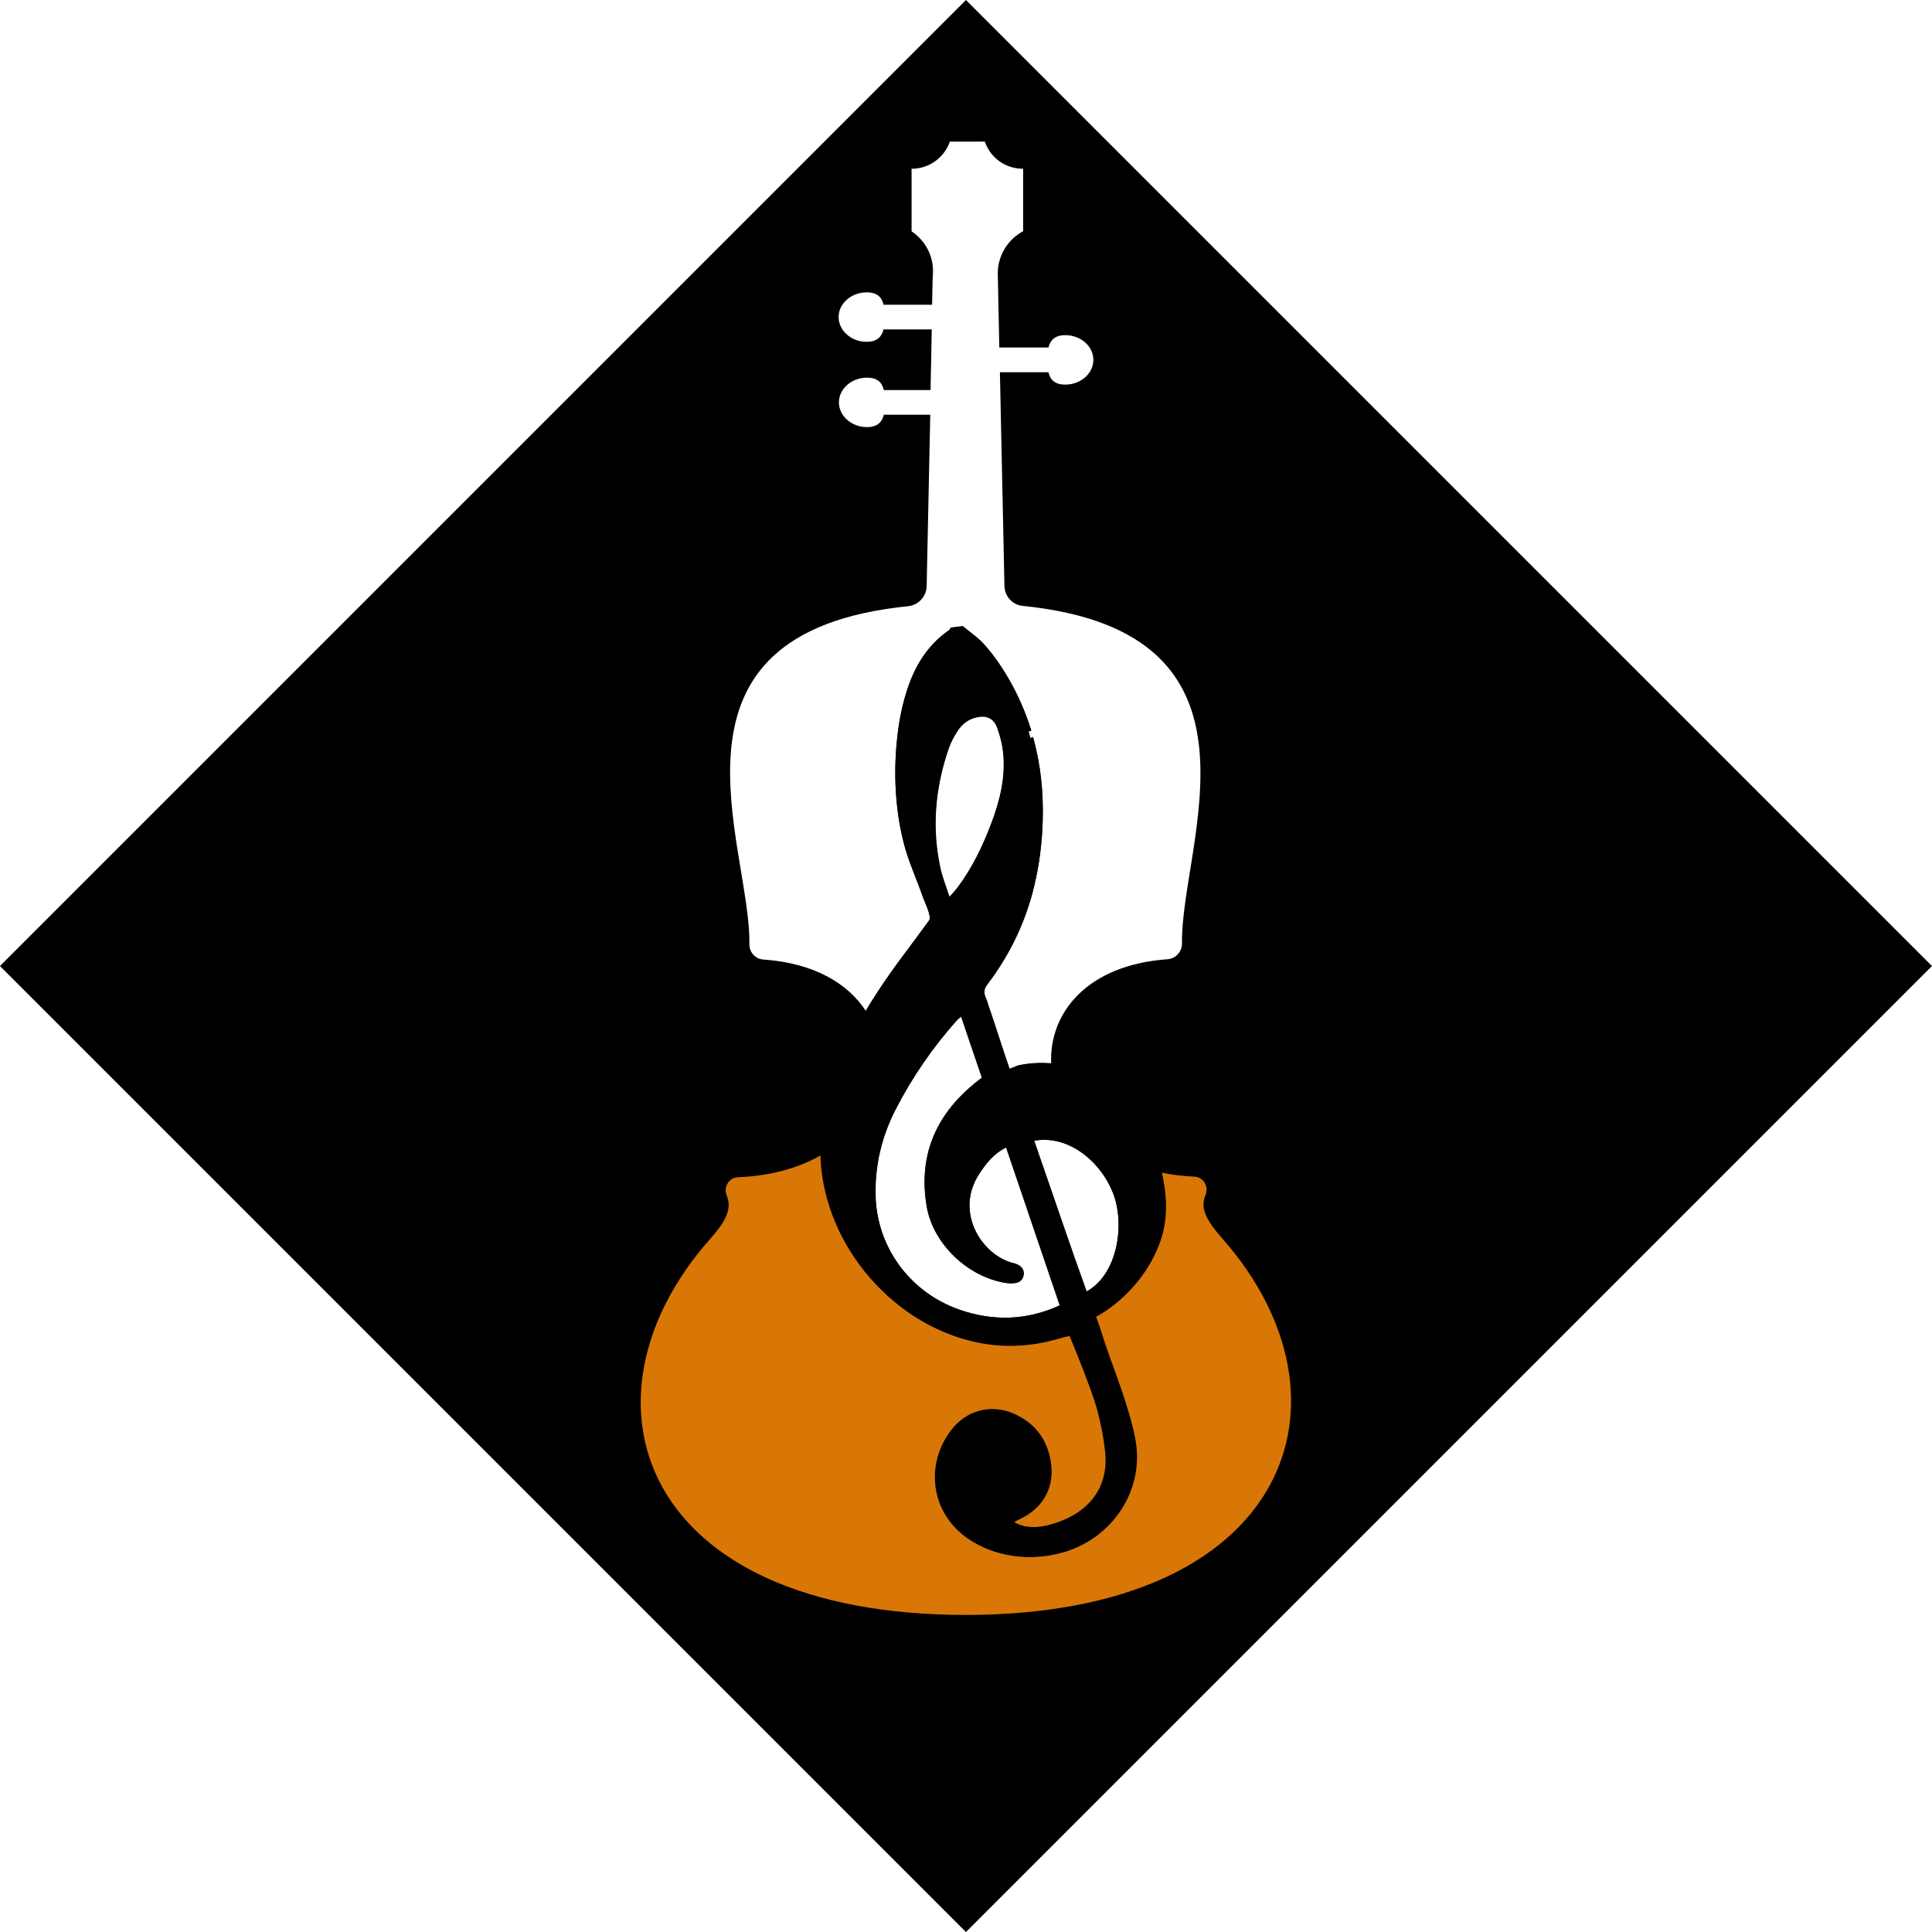 <svg xmlns="http://www.w3.org/2000/svg" xmlns:xlink="http://www.w3.org/1999/xlink" width="500" zoomAndPan="magnify" viewBox="0 0 375 375" height="500" preserveAspectRatio="xMidYMid meet" version="1.0"><defs><clipPath id="09ab24c519"><path d="M 187.492 0.004 L 374.992 187.504 L 187.492 375.004 L -0.008 187.504 Z M 187.492 0.004 " clip-rule="nonzero"/></clipPath><clipPath id="c339e72717"><path d="M 141 27.488 L 234 27.488 L 234 208 L 141 208 Z M 141 27.488 " clip-rule="nonzero"/></clipPath></defs><rect x="-37.5" width="450" fill="#ffffff" y="-37.5" height="450" fill-opacity="1"/><rect x="-37.5" width="450" fill="#ffffff" y="-37.5" height="450" fill-opacity="1"/><g clip-path="url(#09ab24c519)"><path fill="#000000" d="M 187.492 0.004 L 374.992 187.504 L 187.492 375.004 L -0.008 187.504 Z M 187.492 0.004 " fill-opacity="1" fill-rule="nonzero"/></g><g clip-path="url(#c339e72717)"><path fill="#ffffff" d="M 148.203 186.246 C 158.094 186.949 164.59 190.926 168.043 196.195 C 170.5 192.098 173.191 188.234 176.059 184.434 C 177.523 182.5 178.926 180.57 180.332 178.641 C 180.914 177.879 179.453 175.012 179.219 174.309 C 178.457 172.145 177.582 169.977 176.762 167.812 C 173.836 160.148 173.25 150.902 174.188 142.824 C 174.48 140.426 174.887 138.027 175.531 135.688 C 176.996 130.246 179.512 125.504 184.309 122.227 C 184.426 122.168 184.426 121.934 184.484 121.816 C 185.305 121.699 186.066 121.582 186.883 121.523 C 188.348 122.754 189.984 123.809 191.215 125.27 C 192.91 127.203 194.375 129.309 195.664 131.531 C 197.594 134.809 199.055 138.262 200.168 141.773 L 199.641 141.949 L 199.992 143.234 L 200.52 143.059 C 201.922 148.211 202.508 153.594 202.391 159.094 C 202.273 163.484 201.746 167.754 200.754 171.852 L 200.344 173.488 C 198.59 179.691 195.777 185.543 191.684 190.984 C 190.98 191.863 190.922 192.684 191.332 193.621 C 191.508 194.027 191.684 194.496 191.801 194.965 C 193.145 198.77 194.609 203.566 195.953 207.43 C 195.953 207.43 197.535 206.844 197.594 206.785 C 199.758 206.316 201.922 206.199 204.031 206.375 C 203.621 196.723 210.875 187.301 226.617 186.188 C 228.199 186.07 229.426 184.723 229.426 183.145 C 229.074 164.008 248.973 122.695 198.531 117.605 C 196.539 117.43 195.02 115.789 194.961 113.742 L 194.082 72.254 L 203.504 72.254 C 203.855 73.715 204.73 74.652 206.781 74.652 C 209.766 74.652 212.223 72.488 212.223 69.855 C 212.223 67.219 209.766 65.055 206.781 65.055 C 204.73 65.055 203.855 66.051 203.504 67.453 L 193.965 67.453 L 193.672 53.352 C 193.555 49.957 195.371 46.738 198.297 45.043 L 198.59 44.867 L 198.59 32.754 L 198.531 32.754 C 195.137 32.754 192.211 30.59 191.156 27.488 L 184.367 27.488 C 183.316 30.531 180.391 32.754 176.996 32.754 L 176.938 32.754 L 176.938 44.867 L 177.055 44.984 C 179.688 46.797 181.207 49.781 181.09 52.941 L 181.031 53.996 L 180.914 59.145 L 171.496 59.145 C 171.145 57.684 170.266 56.746 168.219 56.746 C 165.234 56.746 162.773 58.91 162.773 61.543 C 162.773 64.176 165.234 66.344 168.219 66.344 C 170.266 66.344 171.145 65.348 171.496 63.941 L 180.855 63.941 L 180.621 75.707 L 171.551 75.707 C 171.203 74.242 170.324 73.305 168.277 73.305 C 165.293 73.305 162.832 75.473 162.832 78.105 C 162.832 80.738 165.293 82.902 168.277 82.902 C 170.324 82.902 171.203 81.91 171.551 80.504 L 180.562 80.504 L 179.863 113.801 C 179.805 115.789 178.281 117.43 176.293 117.664 C 125.5 122.754 145.746 164.066 145.453 183.203 C 145.395 184.781 146.625 186.188 148.203 186.246 Z M 148.203 186.246 " fill-opacity="1" fill-rule="nonzero"/></g><path fill="#d97706" d="M 237.328 240.492 C 233.992 236.688 232.938 234.465 233.992 231.949 C 234.695 230.25 233.523 228.379 231.711 228.379 L 231.652 228.379 C 229.484 228.262 227.438 228.027 225.508 227.617 C 226.5 231.773 226.676 236.16 225.508 240.082 C 223.516 246.637 218.426 252.488 212.75 255.59 C 212.75 255.59 213.277 256.996 213.277 256.996 C 213.688 258.281 214.094 259.512 214.504 260.797 C 216.555 266.824 219.012 272.676 220.297 278.938 C 222.348 288.77 216.32 298.191 206.84 301.176 C 200.988 302.988 194.316 302.52 188.992 299.305 C 180.797 294.445 179.512 284.438 184.836 277.594 C 187.762 273.848 192.445 272.559 196.773 274.434 C 201.047 276.246 203.504 279.699 204.031 284.266 C 204.617 289.062 202.215 292.926 197.828 294.914 C 197.535 295.031 197.301 295.207 196.832 295.441 C 197.301 295.734 197.535 295.91 197.828 295.969 C 199.992 296.844 202.156 296.551 204.266 295.969 C 210.527 294.211 215.5 289.707 214.68 281.863 C 214.387 279.172 213.859 276.48 213.16 273.848 C 212.457 271.215 211.402 268.641 210.469 266.125 C 209.59 263.781 208.652 261.559 207.719 259.277 C 206.723 259.512 205.961 259.688 205.199 259.922 C 197.652 262.086 190.219 261.559 183.023 258.457 C 169.621 252.723 159.73 238.738 159.441 224.164 C 155.227 226.625 149.844 228.203 143.406 228.496 L 143.348 228.496 C 141.531 228.496 140.363 230.367 141.066 232.066 C 142.059 234.582 141.066 236.863 137.73 240.609 C 110.402 271.566 123.977 313.465 187.645 313.465 C 250.668 313.289 264.598 271.449 237.328 240.492 Z M 237.328 240.492 " fill-opacity="1" fill-rule="nonzero"/><path fill="#ffffff" d="M 190.16 227.734 C 185.246 235.109 190.395 243.301 196.305 245.059 C 196.773 245.172 197.242 245.289 197.652 245.523 C 198.473 245.934 198.82 246.637 198.703 247.516 C 198.531 248.391 197.945 248.918 197.066 249.035 C 196.539 249.094 195.953 249.094 195.371 249.035 C 187.996 247.926 181.207 241.547 179.922 234.23 C 178.223 224.574 181.5 216.676 188.992 210.473 C 189.52 210.004 190.102 209.594 190.629 209.184 C 189.285 205.148 187.938 201.285 186.594 197.305 C 186.242 197.598 186.008 197.773 185.773 198.008 C 181.09 203.273 177.113 209.008 173.895 215.27 C 171.145 220.598 169.797 226.273 169.973 232.242 C 170.266 242.188 176.703 250.852 186.184 254.188 C 192.734 256.469 199.23 256.352 205.785 253.367 C 202.332 243.184 198.879 233.059 195.371 222.703 C 192.852 223.934 191.449 225.805 190.16 227.734 Z M 190.16 227.734 " fill-opacity="1" fill-rule="nonzero"/><path fill="#ffffff" d="M 215.969 231.305 C 213.395 225.16 207.191 220.246 200.754 221.414 C 204.148 231.188 207.426 240.961 210.934 250.676 C 216.961 247.398 218.484 237.449 215.969 231.305 Z M 215.969 231.305 " fill-opacity="1" fill-rule="nonzero"/><path fill="#ffffff" d="M 184.309 174.074 C 185.129 173.137 185.48 172.785 185.832 172.32 C 188.699 168.516 190.805 164.242 192.445 159.797 C 194.082 155.465 195.195 151.02 194.785 146.395 C 194.609 144.641 194.199 142.883 193.613 141.246 C 192.91 139.375 191.508 138.73 189.578 139.199 C 187.996 139.547 186.766 140.484 185.949 141.773 C 185.246 142.824 184.602 143.996 184.191 145.168 C 181.617 152.598 180.855 160.207 182.438 167.93 C 182.789 169.918 183.551 171.734 184.309 174.074 Z M 184.309 174.074 " fill-opacity="1" fill-rule="nonzero"/><path fill="#000000" d="M 223.691 222.234 C 219.363 211.992 209.062 204.328 197.594 206.844 C 197.535 206.902 195.953 207.488 195.953 207.488 C 194.609 203.625 193.086 198.828 191.801 195.023 C 191.625 194.555 191.508 194.086 191.332 193.68 C 190.863 192.742 190.98 191.922 191.684 191.043 C 195.777 185.66 198.648 179.809 200.344 173.547 L 200.754 171.91 C 201.75 167.812 202.273 163.543 202.391 159.152 C 202.566 153.652 201.98 148.27 200.52 143.117 L 199.992 143.293 L 199.641 142.008 L 200.168 141.832 C 199.113 138.32 197.594 134.926 195.664 131.59 C 194.375 129.367 192.852 127.262 191.215 125.328 C 189.984 123.926 188.348 122.812 186.883 121.582 C 186.066 121.699 185.305 121.816 184.484 121.875 C 184.426 121.992 184.426 122.227 184.309 122.285 C 179.512 125.562 177.055 130.305 175.531 135.746 C 174.887 138.086 174.422 140.484 174.188 142.883 C 173.25 150.961 173.836 160.207 176.762 167.871 C 177.582 170.035 178.457 172.203 179.219 174.367 C 179.453 175.07 180.914 177.938 180.332 178.699 C 178.926 180.629 177.465 182.559 176.059 184.492 C 171.961 189.875 168.16 195.492 165.117 201.52 C 162.656 206.375 160.785 212.109 159.789 217.438 C 156.629 234.23 167.398 251.727 182.848 258.34 C 190.043 261.441 197.477 261.969 205.023 259.805 C 205.785 259.57 206.605 259.395 207.543 259.16 C 208.477 261.441 209.414 263.723 210.293 266.008 C 211.227 268.582 212.281 271.098 212.984 273.73 C 213.688 276.363 214.211 279.055 214.504 281.746 C 215.324 289.59 210.352 294.094 204.09 295.852 C 201.98 296.438 199.816 296.727 197.652 295.852 C 197.359 295.734 197.125 295.559 196.656 295.324 C 197.125 295.09 197.418 294.914 197.652 294.797 C 202.039 292.75 204.441 288.887 203.855 284.148 C 203.328 279.582 200.93 276.188 196.598 274.316 C 192.27 272.5 187.586 273.73 184.66 277.535 C 179.336 284.383 180.621 294.387 188.816 299.246 C 194.141 302.406 200.812 302.93 206.664 301.117 C 216.145 298.191 222.113 288.711 220.121 278.879 C 218.836 272.617 216.379 266.766 214.328 260.738 C 213.918 259.512 213.512 258.223 213.102 256.938 C 213.102 256.938 212.574 255.531 212.574 255.531 C 218.25 252.43 223.34 246.578 225.332 240.023 C 227.203 234.348 225.973 227.617 223.691 222.234 Z M 184.133 145.227 C 184.543 144.055 185.188 142.883 185.891 141.832 C 186.766 140.543 187.938 139.605 189.52 139.258 C 191.449 138.789 192.91 139.43 193.555 141.305 C 194.141 142.941 194.609 144.699 194.727 146.453 C 195.137 151.137 194.023 155.523 192.387 159.855 C 190.688 164.301 188.641 168.574 185.773 172.379 C 185.422 172.844 185.07 173.195 184.25 174.133 C 183.492 171.793 182.73 169.918 182.32 168.047 C 180.797 160.266 181.559 152.656 184.133 145.227 Z M 186.125 254.184 C 176.645 250.852 170.266 242.188 169.914 232.242 C 169.738 226.273 171.086 220.598 173.836 215.27 C 177.055 209.008 181.031 203.273 185.715 198.008 C 185.949 197.773 186.184 197.598 186.535 197.305 C 187.879 201.285 189.168 205.148 190.57 209.184 C 190.043 209.594 189.461 210.004 188.934 210.473 C 181.441 216.676 178.223 224.574 179.863 234.23 C 181.148 241.547 187.938 247.926 195.312 249.035 C 195.836 249.094 196.422 249.152 197.008 249.035 C 197.887 248.918 198.531 248.391 198.648 247.516 C 198.82 246.637 198.414 245.934 197.594 245.523 C 197.184 245.289 196.715 245.172 196.246 245.059 C 190.395 243.301 185.188 235.109 190.102 227.734 C 191.391 225.805 192.793 223.934 195.254 222.703 C 198.762 233.059 202.215 243.184 205.668 253.367 C 199.172 256.352 192.676 256.469 186.125 254.184 Z M 210.875 250.676 C 207.367 240.961 204.148 231.188 200.695 221.414 C 207.133 220.188 213.395 225.16 215.91 231.305 C 218.484 237.449 216.961 247.398 210.875 250.676 Z M 210.875 250.676 " fill-opacity="1" fill-rule="nonzero"/></svg>